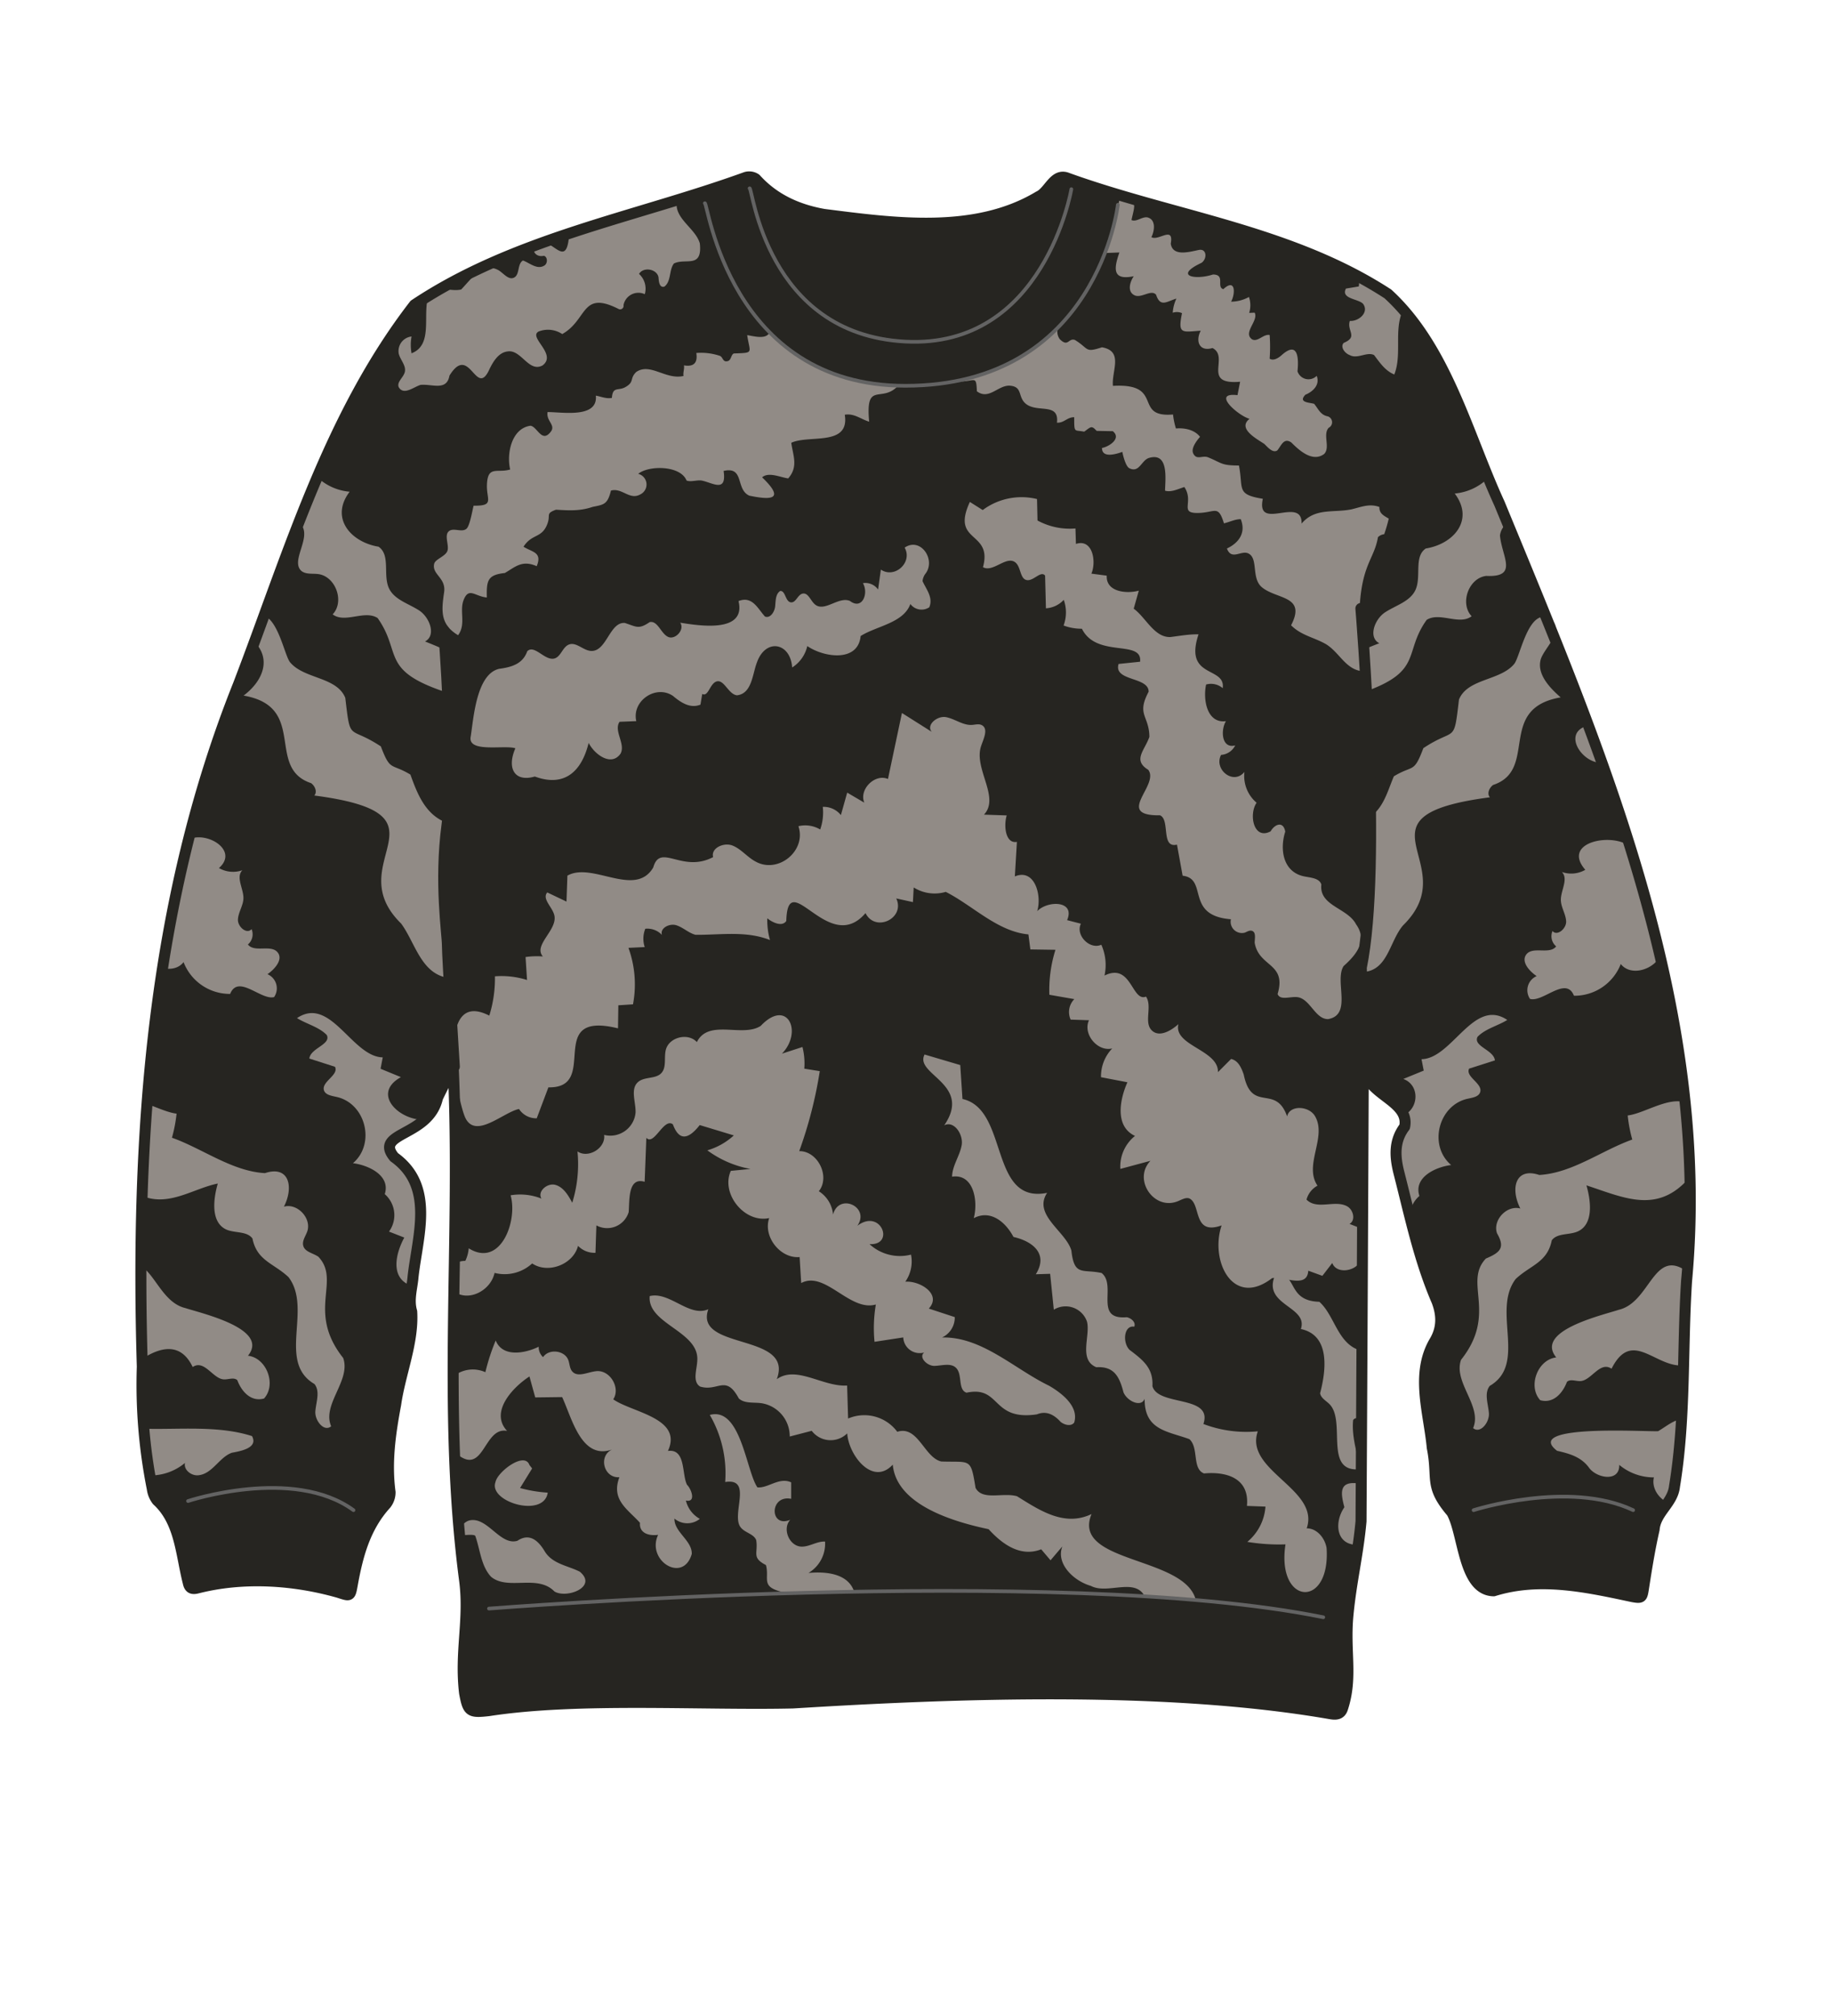 <svg xmlns="http://www.w3.org/2000/svg" width="500" height="550" viewBox="0 0 500 550"><path d="M372.08 291.55q-.27 61.74-.62 123.47c-.81 9-2.68 16.4-3.55 25.44-1 10.07 1.34 17-1.5 25.63-.58 1.77-2 1.67-3.35 1.44-44.58-7.74-101.65-5.72-146.65-2.93-24.59.58-58.62-1.67-83 2.09-5.22.6-5.68.28-6.62-4.82-1.34-11.26 1.94-18.53.53-29.31-6.15-46.82-1.39-94.38-3.6-141.53-1.41 2.82-2.94 5.6-4.28 8.46-2.37 10.67-17.51 9.3-11.82 16.18 11.12 7.95 6.41 21.38 5.15 32.56-.24 3.15-1.34 6.27-.37 9.58.51 8.43-3.19 16.94-4.38 25.31-1.5 8-2.61 15.83-1.53 23.93a5.17 5.17 0 01-1.14 3.3c-5.71 6.28-7.74 14-9.19 22.06-.57 3.18-.61 3-3.73 2-12.38-3.52-26.1-4.38-38.61-1.18-1.39.34-2.1 0-2.41-1.47-2-7.76-2.17-16.67-8.49-22.43a6.66 6.66 0 01-1.33-3.22 145 145 0 01-2.72-33.3c-1.91-63 2.61-126.93 26.2-186 13.6-35.43 24.56-73.32 48.06-103.67 27.32-18.2 60-23.76 90.46-34.78a3.16 3.16 0 012.72.43c5 5.55 11.46 8.41 18.56 9.67 19.19 2.43 41.29 5.55 58.65-4.88 2.86-1.27 4.2-6.53 7.88-5 29.12 10.49 61.05 14.4 87.43 31.58 15.94 14.59 21.63 38 30.45 57.21 27.82 67.48 58 137.39 51.06 212.07-1.2 18.66-.24 37.46-3.29 56-.48 4.66-5.2 7.09-5.56 11.78-1.21 5.28-2.07 10.65-2.9 16-.41 2.6-.42 2.83-3.09 2.33-12.48-2.66-25.25-5.49-37.8-1.58-8.33-.15-8.13-15.56-11.44-21.41-6.28-7.36-3.61-9-5.33-17.63-.9-9.7-4.68-20.27.79-29.26 2-3.53 1.87-7.05.51-10.66-4.9-11.29-7.4-23.42-10.45-35.29-1.06-4.31-1.31-8.5 1.61-12.34 1.49-7.15-10.43-8.7-10.93-15.93z" fill="#262521"/><path d="M116 175c3.1-1.59 1.31-6.56-1.61-8.46s-6.8-2.93-8.25-6.09c-1.67-3.65.5-9-2.82-11.3-7.64-1.26-13.32-7.87-7.89-15a14.68 14.68 0 01-8.75-3.87c-1.92 3.94-3.85 7.87-5.9 11.74 5.86 3.13-2 10.7 1.51 13.77 1.22.95 3 .64 4.5.82 4.8.58 7.33 7.51 4 11 3.36 2.55 8.71-1.29 12.27 1 6.64 9.39.76 14.1 17.78 19.95v-11.51c-1.59-.76-3.24-1.4-4.84-2.05zM121.55 224.32c-5.56-2.28-7.69-7.86-9.54-13-5.35-3.22-5.45-.76-8.06-7.68-8.88-5.89-8.26-.88-9.71-13.25-2.34-5.79-11.27-5.11-15.08-9.72-1.49-1.81-3.31-12.16-7.62-12.83a44.91 44.91 0 01-2.36 7c5.11 4.87 2.55 11-2.7 14.93 17.62 3.06 5.9 19.72 18.43 23.89 1.06.77 1.74 2.38.88 3.37 39.54 5.18 6.42 18 23.69 34.93 3.9 5.27 5.44 13.87 13.06 14.85-1.24-19.87-.99-42.49-.99-42.49zM73 265.78c2-1.38 4.31-4 2.8-5.92-1.79-2.31-6.35.14-8.14-2.19a3.63 3.63 0 001-4.19c-1.32 1.52-3.84-.67-3.72-2.67s1.49-3.81 1.5-5.81c0-2.64-2.13-5.7-.29-7.59a7.66 7.66 0 01-6.39-.59c5.42-4.78-3.08-10-8-7.91-.43 2.49-7 29.19-8.15 34.95 2.35.83 5 .56 6.49-1.38a13.54 13.54 0 0012.71 8.68c2.21-5.49 8.46 1.83 12 .86a4.2 4.2 0 00-1.81-6.24zM113.47 324.21c-6-13-11.94-9.28 1.23-18.74-6.5-.55-13-7.32-5.28-11.61l-5.55-2.28c.19-1 .39-2.07.59-3.11-8.4-.16-14.22-16.9-23.4-10.71 2.6 1.62 6 2.4 8.13 4.62 1.25 2.59-4.46 3.55-4.76 6.41l7 2.25c1.13 2.27-3.8 4.07-3 6.46.42 1.2 2 1.44 3.19 1.71 8.15 1.6 11 12.76 4.71 18.13 4.21.52 10.33 3.34 8.68 8.44a7.61 7.61 0 011.16 10.22l4.17 1.63c-2.54 4.71-3.73 11.07 1.74 13.07 1.17-4.63 2.33-22.45 1.39-26.49zM93.66 370.48c-10.07-12.73-.52-21-6.77-27.62-1.44-1-3.62-1.28-4.11-2.94-.4-1.34.6-2.63 1.07-3.94 1.26-3.6-2.7-7.82-6.36-6.78 2.77-5.43 1.38-11.34-5.17-9.15-9-.5-17-6.68-25.39-9.66a39.45 39.45 0 001.26-6.57c-2.16-.25-4.8-1.44-7.49-2.44a244.47 244.47 0 01-1.43 25.07c7.14 2.62 13.59-2.23 20.17-3.56-1.3 4.49-1.9 10.66 2.37 12.57 2.34 1 5.57.37 7.09 2.42 1.23 6.1 5.77 6.72 9.84 10.54 6.59 8.63-3.19 23.16 7.09 29.17 1.59 2 .45 4.87.24 7.41s2.37 5.77 4.31 4.11c-2.57-5.97 5.47-12.51 3.28-18.63z" fill="#918b86"/><path d="M67.68 369.87c5.91-7.3-12.27-11.46-17.08-13-6.05-1.43-8.27-9.23-12.2-11.5V371c5.49-3.73 11-4.76 14.19 1.95 3.19-2.16 5.54 3.27 8.52 3.37 1.26.06 2.74-.64 3.66.22 1.12 3 3.65 6 7.29 5 3.45-3.79.71-11.09-4.38-11.67zM68.78 391.79c-9.16-2.94-19.76-1.75-29.17-2 0 0 1.86 14.56 1.43 12.74a14.71 14.71 0 009.45-3.42c-.42 1.84 1.63 3.5 3.52 3.38 3.94-.29 5.76-4.89 9.26-6.15 2.27-.43 7.3-1.27 5.51-4.55zM409.38 146.07a5.1 5.1 0 012.77-3.86c-.95-1.58-4.69-9.61-5.92-11.88a14.8 14.8 0 01-9.2 4.31c5.42 7.2-.24 13.76-7.9 15-3.32 2.25-1.14 7.65-2.81 11.3-1.45 3.16-5.34 4.19-8.26 6.09s-4.71 6.87-1.61 8.46c-1.5.57-3 1.17-4.49 1.85 0 3.78.47 7.54.75 11.31C388.42 183 383 178 389.37 169.12c3.57-2.27 8.91 1.57 12.27-1-3.3-3.53-.78-10.46 4-11 8.9.42 4.22-5.28 3.74-11.05zM420.52 179.83c1.1-3.32 6.73-7.77 2.68-11-6-3.47-8.21 10.21-9.94 12.31-3.8 4.61-12.74 3.93-15.07 9.72-1.45 12.38-.85 7.36-9.72 13.25-2.63 7-2.7 4.44-8.05 7.68-1.71 4-2.78 8.67-6.75 11.29 0 0-1.14 35.78-1.4 42.08 6.54-.53 7-8.45 10.67-12.71 17.25-16.92-15.82-29.78 23.69-34.93-.86-1-.18-2.6.88-3.37 12.5-4.14.85-20.87 18.44-23.89-3.13-2.72-6.58-6.44-5.43-10.43zM432 195.87l.57 2.35c-6.16 2.38-.16 10.65 5.11 9.82-1.42-4.26-3.86-8.11-5.68-12.17zM445 231.07c-4.69-4.1-19-1.44-12.33 6.23a7.66 7.66 0 01-6.39.59c1.84 1.89-.29 5-.28 7.59 0 2 1.32 3.82 1.44 5.83s-2.44 4.19-3.72 2.69a3.62 3.62 0 001 4.19c-1.78 2.33-6.35-.12-8.14 2.19-1.51 1.95.77 4.54 2.81 5.92a4.2 4.2 0 00-1.81 6.22c3.56 1 9.83-6.35 12-.86a13.56 13.56 0 0012.77-8.66c2.62 3.34 8.45 1.75 10.64-1.9-1.21-5.44-6.57-25.43-7.99-30.03zM408 289.29c-.3-2.86-6-3.82-4.75-6.41 2.1-2.22 5.53-3 8.12-4.62-9.19-6.18-15 10.54-23.4 10.71l.6 3.11-5.57 2.28c4.54 1.63 4.31 8.1 0 9.94a33.48 33.48 0 01-1 7.05c-1 3.26 2.71 20.33 2.79 20.62a7.41 7.41 0 012.6-5.69c-1.65-5.11 4.46-7.92 8.67-8.44-6.34-5.37-3.43-16.53 4.72-18.13 1.23-.27 2.76-.51 3.18-1.71.84-2.39-4.1-4.19-3-6.46zM459.38 300.6c-4.7-1-10.87 3.22-15.14 3.72a39.42 39.42 0 001.25 6.57c-8.41 3-16.4 9.16-25.39 9.66-6.54-2.19-7.94 3.73-5.16 9.15-3.67-1-7.63 3.18-6.36 6.78 2.33 4 .75 5.27-3.05 6.88-6.21 6.54 3.26 15-6.77 27.62-2.19 6.12 5.86 12.66 3.29 18.63 1.94 1.66 4.52-1.57 4.31-4.11s-1.35-5.42.24-7.41c10.27-6 .49-20.54 7.08-29.17 4.06-3.8 8.63-4.47 9.84-10.54 1.53-2.05 4.76-1.38 7.09-2.42 4.27-1.91 3.67-8.08 2.37-12.57 10.33 3.38 19.51 8 28.21-2.25-.19-2.94-1.66-16.62-1.81-20.54z" fill="#918b86"/><path d="M460.19 346.73c-8.91-6.2-9.8 8.58-18.37 10.6-4.79 1.57-23 5.74-17.08 13-5.09.58-7.83 7.88-4.37 11.67 3.64 1 6.16-2 7.29-5 .92-.86 2.39-.16 3.65-.22 3-.1 5.34-5.53 8.52-3.37 5.76-11.4 12.34.46 20.36-1zM457.51 407.33c.11-2.48 1.3-15.87 1.43-20.11-2 .06-4.42 2.09-6.39 3.23-2.78.23-37.2-2.05-27.59 5.35 3.31.77 6.44 1.6 8.64 4.5 2 3 8.5 4.17 8.33-.66a14.74 14.74 0 009.46 3.42c-.63 2.66 1 5.39 3.45 6.71.87-.84 1.76-1.65 2.67-2.44zM362.39 113.59c-2.05-.38-2.61-2.11-3.74-3.43-1.5-.38-4.36-.37-2.38-2.47 2.06-.83 4.06-2.72 3.09-5.15a3.15 3.15 0 01-5.24-1.25c.36-3.43.2-8.42-4.28-4.44-.92.84-2.3 1.68-3.32 1a43.53 43.53 0 000-6.46c-1.67-.33-3.25 2-4.77 1.2-2.67-1.8 1.82-5.09.68-7.29l-1.5.06a6.93 6.93 0 00-.06-4.34A10.19 10.19 0 01336 82.3c1.2-2.2 1.23-6.52-2.12-3.41-2-.56.67-4-2.84-4-4.77 1.57-10.85.44-3.09-3.2 1.61-1.16 1.38-4-.83-3.48-2.47.49-7.05 1.88-7.59-1.73.89-5-3.34-.64-5.28-1.78.86-1.73 1.3-4.79-1.08-5.39-1.49-.26-3 1.34-4.36.72.81-3.86 2.06-6-3.28-5.56-1.25 5.44-1.71 9.91-3.64 14.55l3.62-.14c-1.56 4.45-1.93 7.7 3.91 6.48-1 1.49-1.83 4.08.1 5.14s4.61-1.67 6-.1c1.17 3.56 2.93 1.83 5.55 1.06a10.82 10.82 0 00-1 3.86 3.51 3.51 0 012.53.11c-1.2 5.85 0 5.14 5.11 4.79-1.51 2.92-.34 5.8 3.21 4.73 4.77 2.45-3.1 10.12 7.54 9.2l-.72 3.66c-7.35-.88.39 5.72 3.29 6.45-3.4 2.69 2 5.47 4.07 6.88 1 1 2.29 2.5 3.49 1.76 1.07-1.21 1.76-3.66 3.87-2.16 2.17 2.19 5.8 5.46 8.94 3.11 1.74-1.79-.45-5.29 1.23-7.14a1.69 1.69 0 00-.24-3.12zM382.74 85c-2.95-4.53-7.93-7.59-12.35-10.44a6 6 0 01.45 3.59l-3.5.58c-1.46 2.85 3.49 2.77 4.7 4.19 1.67 2.35-1.25 4.81-3.64 4.63-.89 2.74 2.36 4.31-1.67 6-1 1.08.26 2.82 1.63 3.32 2.14 1.19 4.7-1 6.66 0 1.53 2 3 4.27 5.52 5.3 2.13-5.37-.09-11.95 2.2-17.17zM191 66.4c-1.23-4.36-7.62-7-6.11-12.14-9.81 3.52-19.43 8.05-29.61 10.35-.82 9-4.8-.2-8.52 1.67-2.17 1.62-.75 4.06 1.68 3.5 1 .29 1.09 1.93.24 2.59-2 1.39-4.11-.65-5.95-1.3-1.59.91-.81 3.9-2.46 4.68-1.47.7-2.78-1.13-4.16-2-4.42-2.48-7.59 2.55-10.25 5.23-2.6.61-5.65-.82-8.16.19-3.28 4.83 1.3 14.64-5.38 17.22a12.87 12.87 0 010-4.59 4 4 0 00-3.49 4.71c.44 1.72 2.08 3.23 1.65 5-.37 1.48-2.22 2.67-1.67 4.09 1.36 2.41 4.17-.1 6-.6 3.17-.29 7.1 1.75 7.86-2.52 5.45-8.84 7.18 5.9 10.74-1.38 1.08-2.32 2.6-4.94 5.14-5.22 3.71-.59 5.74 5.84 9.52 3.82 4.1-3.06-4-7.69-1.06-9.26a7 7 0 016.44.7c6.95-3.9 5.15-12 15.31-6.88a.94.94 0 001.41-1 4.14 4.14 0 015.81-3 5.43 5.43 0 00-1.57-5.53c1.17-2 4.86-1.38 5.31.9.08 1 .18 3 1.62 2.56 1.92-1.51 1.21-4.57 2.6-6.31 3.19-1.57 7.81 1.5 7.06-5.48z" fill="#918b86"/><path d="M377.79 145.74a43.7 43.7 0 001.24-4.25c-1.3-.79-2.62-1.34-2.56-3.18-2.73-1-4.92 0-7.63.65-5 1-9.93-.47-13.61 3.89.25-7.71-12.53 2.34-10.57-6.77-7.37-1.19-5.27-2.72-6.52-9.08-4.84 0-4.57-.64-8.36-2.21-1.63-.68-3.18.89-4.13-1.11-.65-1.39 1-3.52 1.87-4.5-1.48-1.94-4.24-2.5-6.58-2.28a20.4 20.4 0 01-.79-3.82c-11.08.94-2.16-8.62-16.4-7.81-.43-4 3-9.48-3-10.52-4.75 1.55-3.43.42-7.37-2-1.81-.63-1.81 2.1-4.14-.22a3.45 3.45 0 01-.61-2.68 67 67 0 01-26.2 14.24c3.77-.2 4-1.62 4.19 2.66 3.32 2.52 5.85-1.82 9.1-1.52s2.16 2.75 3.89 4.59c3 3.16 9.54-.32 8.86 5.49 1.95.13 2.77-1.52 4.71-1.48 0 4.42 0 3.39 2.67 3.93.22 0 1.43-1.18 2-1.2.82 0 1.25 1 1.58 1s4.29.09 4.27.07c2.52 2-1.13 4.29-2.94 4.58 0 2.86 3.81 1.7 5.56 1.07.17 1 .93 4 1.91 4.46 2.73 1.38 3.29-2.2 5.37-2.81 5.41-1.58 4.45 5.6 4.37 8.94 1.69.51 3.61-.49 5.27-1 2.72 4.06-1.51 7.15 3.68 7.08 4.79-.07 5.51-2.38 7.13 2.83 1.57-.37 3-1.14 4.58-1.14 1.52 3.78-.62 6.53-3.77 8 1.27 3.44 4 .25 6 1.43 2.58 1.49.61 6.77 3.6 9.19 4.09 3.32 12.13 2.23 7.91 10.33 2.71 2.74 6.14 3.26 9.36 5.06 3.79 2.19 5.41 6.94 10 7.47-2.77-28.68 3-28.53 4.35-36.57a2.91 2.91 0 011.71-.81zM210.09 90.55c-.84 2.2-4.28 1.17-6.16.88.73 5 2 4.8-3.63 5-.81.29-.68 1.82-1.68 2.09-1.45.4-1.24-1.18-2.25-1.47a16.17 16.17 0 00-6.33-.75c.42 2.68-.68 3.84-3.38 3.38.19.84-.29 2-.11 2.89-4.86 1.13-9.09-3.7-12.91-1.08-1.89 1.84-.38 2.68-3 4.14-1.92 1.07-3.42-.28-3.64 2.93-1.57.29-2.93-.37-4.38-.62.61 6.27-9.21 4.46-13.17 4.48-.45 2.41 2.25 3.51.91 5.31-2.48 3.32-3.7-1.34-5.58-1.58-5.2.72-6.56 7.68-5.54 11.94-3.56 1.05-6.11-1.17-6.34 4.08-.18 4.14 2.17 5.87-3.64 5.79-.32 1.15-1 5.43-1.93 6.28-1.31 1.15-3.64-.43-4.89.75s.24 3.91-.36 5.38-3.31 2.18-3.59 3.47c-.65 2.93 3.3 3.77 2.72 7.73-.71 4.93-1.16 8.76 3.81 11.73 2.23-3 .32-6.51 1.5-9.57 1.42-3.68 3.09-1 6.35-.72-.11-4.66.21-6.17 4.91-6.68 2.86-1.66 4.7-3.63 8.7-1.86 1.59-3.87-1.26-3.81-3.6-5.31 2.31-3.66 5.08-2.2 6.56-6.37.86-2.42-.59-2.67 2.3-3.73 3.44.2 6.49.43 10-.77 3.08-.62 4.08-.66 5-4.45 3.1-.84 5.1 2.77 8.1 1a3 3 0 00-.66-5.57c2.93-2.38 11.56-2.32 13.2 1.83 1.23.46 2.84-.2 4.11 0 3 .59 6.9 3.44 6-2.62 5.76-1.31 3.2 5 7 6.74 6.51 1.37 9.59.85 3.51-5 1.82-1.55 4.92 0 7.12.3 2.83-3.24 1.3-6.23.84-9.72 4.82-2.26 16 1.07 14.6-7.65 2.56-.44 4.3 1.17 6.66 1.9-1.09-11.61 3.63-4.58 8.22-10.2-3.22.08-19.22 1.21-35.35-14.3zM136.21 182.47c3.59-.48 6.49-1.41 7.7-4.82 2-1.88 4.76 2.68 7.4 2 1.81-.49 2.22-3.17 4-3.82 2-.75 3.92 1.71 6.09 1.76 4.2.1 5-8 9.15-7.63 3.22 1.05 3.76 1.8 6.77-.24 2.19-.44 3 3 4.95 4s4.71-1.93 3.37-3.84c5.18.83 18.05 2.9 15.92-5.9 3.8-1.49 5.25 2.09 7.22 4.22 1.42.58 2.63-1.26 2.78-2.78s.09-3.35 1.37-4.19c1.47-.12 1.37 2.79 2.83 3.08s1.9-2.07 3.28-2.36c1.58-.33 2.18 2 3.45 3 2.6 2.07 6.43-2.32 9.48-1 3.38 2.57 5.17-2.12 3.54-4.85a4.22 4.22 0 014.14 1.74l.76-5.44c3.8 2.56 8.75-2 6.49-6 4.29-2.94 8.52 3.17 5.77 7a3.93 3.93 0 00-.88 2.15c1 2.24 2.95 4.44 1.84 7.12a3.8 3.8 0 01-5.17-.89c-1.86 5.2-9.25 6-13.57 8.74-.7 7.25-10.06 5.84-14.56 2.74a9.36 9.36 0 01-4.13 5.84c-.47-6.83-7.23-8.05-9.6-1.41-1.24 3.12-1.35 8.56-5.46 9-2.43-.26-3.57-4.69-5.79-3.69-1.65.75-2.1 4.19-3.69 3.32l-.49 2.92c-2.85 1.15-5.42-.64-7.51-2.39-4.68-3.16-11.28 1.39-10 6.89l-4.57.18c-1.66 2.48 1.68 6 .29 8.66-2.56 3.72-7.22.13-8.72-2.91-1.93 7.86-6.62 12.15-14.69 9.18-5.72 1.65-7.63-2.46-5.31-7.7-2.9-1-13.12 1.36-12.19-3.2.78-4.95 1.53-17.02 7.74-18.48zM319.49 173.79c-4.42.23-6.78-5.36-10.07-7.73l1.39-4.92c-3.32.92-9 .37-8.75-4.09l-4.19-.55c1.4-3.25.38-9.61-4.22-8.11l-.13-4.22a18.4 18.4 0 01-10.36-2.17l-.13-5.85a17.74 17.74 0 00-14.82 3l-3.51-2.21c-5.29 11.39 6.29 7.75 3.58 17.8 2.75 1.54 6.4-3.26 8.85-1.29 1.58 1.27 1.2 4.59 3.21 4.82 1.81.21 3.74-2.65 4.89-1.24l.23 8.93a7.24 7.24 0 004.87-2.31 10.21 10.21 0 01-.05 7 13.87 13.87 0 005 .88c4 8.1 16.57 2.83 15.88 9l-5.87.61c-1.43 4.78 8.25 3.43 8.2 7.58-3.37 6.34.14 6.47.21 12.3-1.28 3.73-4.65 6.35-.31 9 3.15 4.22-9.38 12.58 3.21 12.41 2.82 1.21.16 9.07 4.63 8l1.54 8.48c7.09.82.53 10.89 13.18 11.88a3.07 3.07 0 003.75 3.66c.66-.24 1.33-.73 2-.5 1.14.38.76 2 .73 3.24 1.15 6.74 8.8 5.45 6.26 14 .69 1.8 3.39.65 5.31.84 3.56.36 4.91 6.06 8.48 6 6.7-1.18 1.64-10.48 4.23-14.47 3.35-3 6.65-6.85 3.4-11.38-2.29-4.49-10.13-5-9.48-10.86-.54-1.81-3-1.86-4.85-2.26-5.7-1.28-6.52-7.46-5-12.17-.52-2.95-2.85-2.09-4-.08-4.67 2.46-6-4.67-3.82-7.81a9.55 9.55 0 01-3.32-8.41c-3 3.7-8.43-.66-6.38-4.64a4.65 4.65 0 003.86-2.59c-3.77 1-4-4.23-2.53-6.61-5.24.68-6.3-6-5.41-10a4.87 4.87 0 014.53 1c.83-6.08-10.68-2.5-6.6-14.69-2.51-.06-5.11.41-7.62.73zM133.54 277.08a33.89 33.89 0 001.54-10.72 23 23 0 018.76 1l-.4-6.26a21.3 21.3 0 014.72-.16c-2.71-3.15 4.12-7.24 3.12-11.28-.55-2.24-3.42-4.44-1.92-6.19l5.25 2.5.25-7.08c6.78-3.86 18.49 6.17 23.43-2.23 1.9-6.8 7.87 1.63 16.34-2.83-.66-2.46 2.92-4.09 5.29-3.15s4 3.14 6.25 4.34c6.16 3.49 14-2.88 11.74-9.62a8 8 0 015.94.9 13.91 13.91 0 00.71-6.17 6 6 0 014.94 2.24l1.72-6.13 4.67 2.74c-1.51-3.59 2.88-8 6.46-6.46l3.81-18 8.14 5.14c-1.62-1.86 1.51-4.49 3.94-4s4.57 2.25 7 2.11c.92-.05 1.91-.37 2.72.06 1.87 1 .48 3.71-.19 5.7-2.1 6.16 5.24 14 .78 18.72l6.2.21c-.87 3-.28 7.78 2.79 7.22l-.56 9.42c5.48-2.29 7.42 5.34 6.09 9.48 2.95-3 10.46-2.89 8.17 2.45l3.76.97c-1.53 3.13 2.42 7.18 5.58 5.74a13.58 13.58 0 01.87 8.41c7.37-3.64 7.43 7.3 11.33 5.74 1.82 2.72-.76 7.19 1.7 9.34 2 1.77 5.11 0 7.13-1.82-1.37 5.9 11 7 10.8 13.09l3.59-3.6c1.91.45 2.75 2.26 3.45 4.26 2.18 10.65 8.7 2.43 11.84 11.42.68-3.18 5.92-2.91 7.59-.11 3.39 5.72-3.14 13.36.7 19a6.17 6.17 0 00-3 3.8c2.92 2.95 7.86-.06 11.17 1.88 1.67 1 2.27 3.83.56 4.75l3.46 1.36c.54 3.07 1 6.47-.64 9.1s-6.45 3.14-7.52.21l-2.7 3.5-3.85-1.4c-.3 5.11-7 1.31-9.92 2.06-10.59 8.15-17-4.66-13.73-14.42-8.06 2.88-5.47-6-8.9-7.39-1-.26-2 .37-3 .77-6.52 2.72-12.43-5.91-7.52-11l-8.22 2.21a10.72 10.72 0 014-9c-5.6-2.62-4.14-10-2.07-14.64l-7.21-1.38a11 11 0 013.07-7.85c-4 1-8.1-3.93-6.35-7.69l-5-.17a5 5 0 011-5.59l-6.81-1.19a36.72 36.72 0 011.66-12.27l-6.85-.1-.53-4.1c-8.45-.78-15.16-7.86-22.56-11.6a10.7 10.7 0 01-8.75-1.21l-.21 4-4.55-1c2.53 5.41-5.72 9.39-8.39 4-10.08 11.84-21.21-13.11-21.62 2.14-1.09 1.65-3.65.52-5.19-.72a20.11 20.11 0 00.74 5.93c-6.57-2.6-13.57-1.36-20.33-1.43-1.89-.49-3.35-2-5.22-2.6s-4.54.77-3.94 2.63a5.48 5.48 0 00-4.54-1.68 7.29 7.29 0 00-.16 5l-4.44.21a29.27 29.27 0 011.24 15.41l-4 .26-.09 6.29c-20.38-5-4.69 16.38-19 16.1l-3.18 8.44a5.59 5.59 0 01-4.84-2.54c-4.35.91-12 8.47-14.74 2.21-2.19-5.11-8.14-35.25 6.63-27.68z" fill="#918b86"/><path d="M369.3 387.44c.43-.69 1.3-.61 2.16-.54v-18.41c-6.4-1.71-7.11-9.54-11.38-13.34-9-.25-5.76-7.83-11.9-7.63-4.15 8.64 9 8.71 6.86 15.06 8.12 1.7 6.86 11.42 5.25 17.51.19 1.28 1.54 2 2.47 2.9 4.83 4.59-1.75 19 8.57 17.82-.98-4.32-2.46-8.97-2.03-13.37zM371.07 404.76c-5.61-.9-5.26 2.34-4.15 6.44-2.94 4.22-2.28 10.76 4.14 10.22.19-5.55 0-11.1.01-16.66zM362.06 422.34c-.45-2.74-2.65-5.41-5.43-5.38 3.69-10.7-17.14-15.76-13.34-26.47a32.94 32.94 0 01-14.85-2c2.67-8-12.37-4.73-13.91-10.32.25-4.92-2.5-7.07-6.24-9.9-2-2-1.55-6.79 1.27-6.33.52-1.16-.81-2.35-2.06-2.58-9.08.78-2.6-8.68-6.84-12.06-5.21-1.15-7.47 1-8.25-6.11-1.45-5.21-10.61-9.74-6.62-15.76-15.92 3.18-10.37-22.79-23.11-25.61l-.6-9.25-9.74-2.88c-2.86 5.49 13.13 8 5.36 19.32 2.66-1.39 5.29 2.49 4.76 5.44s-2.57 5.57-2.61 8.57c6-.9 7.13 6.86 5.91 11.32 4.67-2.46 8.77 1.19 10.84 5.12 5.18 1.17 9.62 4.57 6.1 10.18l3.91-.12 1 9.79a6.16 6.16 0 019.05 3.24c1 3.87-2.38 10.4 2.54 12.45 4.78-.27 6.27 2.39 7.43 6.85 1 2.42 4.83 4.2 5.77 1.77-.07 8.57 6.2 8.8 12.21 11 2.64 2.36.68 8.08 4 9.36 6.17-.57 12.45 1.3 11.71 8.86l5.06.19a13.79 13.79 0 01-4.95 9.62 52.62 52.62 0 0010.41.68c-2.53 16.67 12.33 17.67 11.22 1.01zM286.32 378.05c-9.4-4.52-18.37-13.45-29.22-13.16a6 6 0 003.48-5.56l-7.09-2.33c3.66-3.94-2.52-7.67-6.41-7.32a9.62 9.62 0 001.56-7.4 12.23 12.23 0 01-11.33-2.86c7.05.39 3.12-9.88-3.33-5 3.61-5.11-5-9.13-6.62-3.07a8.41 8.41 0 00-3.88-6.36c3.18-4-.27-11-5.35-10.94a117.32 117.32 0 005.61-21.82l-4.23-.68a18.09 18.09 0 00-.5-5.91l-5.6 1.82c5.81-6 1.45-15.24-5.8-7.57-5 3.23-14.22-2-17.42 4.41-2.39-2.64-7.6-1.35-8.47 2.11-.55 2.16.28 4.82-1.28 6.41s-4.58.87-6.29 2.37c-2.19 1.91-.59 5.45-.69 8.36a6.92 6.92 0 01-8.58 6.07c.5 3.56-4.29 6.53-7.27 4.51a35.47 35.47 0 01-1.43 14c-1.07-2-2.38-4.24-4.59-4.87s-5 1.79-3.81 3.74a15.72 15.72 0 00-8.42-.9c2 7.1-2.82 19.87-11.43 14.46a9.94 9.94 0 01-.93 3.43 6 6 0 00-3.33 1v7.18c4.06 3.21 10.24 0 11.31-4.9a11.1 11.1 0 0010.26-2.58c4.34 2.92 11.24.27 12.52-4.8a6.24 6.24 0 004.76 1.9q.12-3.75.25-7.48a6.14 6.14 0 008.81-3.62c.28-2.91-.33-9.7 4.36-8.27q.24-6 .46-12c2.12 2.31 4.77-5.6 7.25-3.67 1.67 4.53 4.18 4.21 7.32.19l9.31 2.82a18.22 18.22 0 01-7.23 4.07 28.35 28.35 0 0011.77 5.08l-5.36.52c-2.82 6.24 3.79 14.36 10.48 12.88-1.76 5 3 11.12 8.3 10.64q.21 3.56.43 7.09c6.52-3.48 13.26 7.9 20.37 5.85a38.58 38.58 0 00-.36 10.18l7.84-1.2a4.49 4.49 0 005.73 4.11c-1.64 1.24.77 3.73 2.83 3.66s4.49-.89 5.91.6c1.74 1.84.39 5.89 2.79 6.71 9.46-2 6.71 7.76 19.23 5.91 2.61-1.07 4.71.12 6.48 2.07 1.08.86 2.88 1.28 3.69.16 1.29-4.26-3.08-7.84-6.86-10.04z" fill="#918b86"/><path d="M312.45 435.56c4.67 0 9.44-.15 13.94 1.05-2.83-12.15-34.1-10-28.48-23.55-7.47 3.58-14.25-1.09-20.35-4.86-3.89-1.11-9.43 1.29-11.31-2.29-1.34-8.31-1.32-6.91-9.36-7.19-4.64-1.08-6.35-9.93-12-8.1a11.2 11.2 0 00-13.42-3.62l-.27-9c-6.62.41-13.8-5.58-19.2-1.73 4.81-12.75-22.69-7.77-18.68-19.09-5.16 2.32-10.55-4.9-16-3.59-.69 7.45 12.86 9.49 13 17 .06 2.72-1.54 6.2.74 7.68 4.9 1.51 7-3.42 10.58 3.25 1.59 1.46 4.06 1 6.2 1.3a9.14 9.14 0 017.7 9.09l6-1.56a6.46 6.46 0 009.69.7c.36 5.9 6.93 14.5 12.43 8.53 1 11.07 16.77 15.63 26.16 17.61 3.64 4 8.62 7.72 14.35 5.49l2.55 3q1.6-1.9 3.23-3.8c-1.83 4.65 3 9.41 7.78 10.78 4.57 2.42 12.02-2.38 14.72 2.9zM233.14 434.27c-1.65-5.1-7.89-5.57-12.49-5.14a9.28 9.28 0 004.53-8.56c-2.23-.13-4.28 1.47-6.5 1.37-3.3-.15-5.24-4.89-3-7.31-5.7 2.34-5.71-6.88.25-5.73v-4.49c-3.28-1.51-6.31 1.66-9.21 1.37-3.08-4.41-4.51-22.09-13-19.76a31.65 31.65 0 014.2 18.3c7.81-1.22 1.27 9.32 4.4 12.57 1.19 1.31 3.41 1.63 4.07 3.28.57 3.63-1.34 4.74 2.66 6.81 1 3.72-1.51 5.81 4.23 7.29zM191 414.37a7.77 7.77 0 01-3.8-5c2.83.61 1.53-3.09.31-4.29-1.48-2.88-.28-9.89-5.21-9.24 4.14-9-9.83-10.48-14.93-14.08 2.05-3.09-.85-8-4.54-7.69-2.33.19-5.13 1.84-6.66.07-.72-.84-.68-2.06-1.07-3.1-1-2.66-5.3-3.16-6.88-.79a3.64 3.64 0 01-1.19-2.84c-3.69 1.81-9.85 3-11.74-1.7a56.71 56.71 0 00-2.82 8.65 8.32 8.32 0 00-8.66 1.11v20.41c8.39 8 7.91-6.81 14.59-5.5-4.84-5.18 1.59-11.93 6.1-14.86l1.58 5.72 7.34-.09c2.66 5.64 5.21 17.25 13.63 14.3-3.84 1.78-2.26 7.88 2 7.56-2.34 6.2 2.26 8.71 5.62 12.44-.25 2.77 2.33 3.64 4.95 3.28-3.3 7 6.83 13.38 9.18 5.22.13-3.67-4.85-6-4.72-9.65a5.45 5.45 0 006.92.07z" fill="#918b86"/><path d="M144.49 399.67c-1.34-3.76-8.74 1.88-9.26 4.67-2 5.39 13.22 9.93 14.26 2.88a37.22 37.22 0 01-7.55-1.26l3.29-5.34M128.32 414.76c4.81-.87 8.22 7 12.9 5.59 3.26-2.19 5.68-.13 7.52 3 2.15 3.37 6.25 3.78 9.49 5.43 5 4.15-3.55 7.42-6.9 5.41-4.66-4.8-12.64-.19-17.29-4-2.76-2.93-3-7.46-4.31-11.13-.2-.69-4.5-.09-5.06 0 .44-1.7 1.76-3.96 3.65-4.3z" fill="#918b86"/><path d="M204.59 51.38c.8-.26 4.44 39.77 42.44 41.81s45.37-41.58 45.37-41.58" fill="none" stroke="#636363" stroke-linecap="round" stroke-linejoin="round"/><path d="M372.08 291.55q-.27 61.74-.62 123.47c-.81 9-2.68 16.4-3.55 25.44-1 10.07 1.34 17-1.5 25.63-.58 1.77-2 1.67-3.35 1.44-44.58-7.74-101.65-5.72-146.65-2.93-24.59.58-58.62-1.67-83 2.09-5.22.6-5.68.28-6.62-4.82-1.34-11.26 1.44-20 0-30.81-6.15-46.82-.89-92.88-3.1-140-1.41 2.82-2.94 5.6-4.28 8.46-2.37 10.67-17.51 9.3-11.82 16.18 11.12 7.95 6.41 21.38 5.15 32.56-.24 3.15-1.34 6.27-.37 9.58.51 8.43-3.19 16.94-4.38 25.31-1.5 8-2.61 15.83-1.53 23.93a5.17 5.17 0 01-1.14 3.3c-5.71 6.28-7.74 14-9.19 22.06-.57 3.18-.61 3-3.73 2-12.38-3.52-26.1-4.38-38.61-1.18-1.39.34-2.1 0-2.41-1.47-2-7.76-2.17-16.67-8.49-22.43a6.66 6.66 0 01-1.33-3.22 145 145 0 01-2.72-33.3c-1.91-63 2.61-126.93 26.2-186 13.6-35.43 24.56-73.32 48.06-103.67 27.32-18.2 60-23.76 90.46-34.78a3.16 3.16 0 012.72.43c5 5.55 11.46 8.41 18.56 9.67 19.19 2.43 41.29 5.55 58.65-4.88 2.86-1.27 4.2-6.53 7.88-5 29.12 10.49 61.05 14.4 87.43 31.58 15.94 14.59 21.63 38 30.45 57.21 27.82 67.48 58 137.39 51.06 212.07-1.2 18.66-.24 37.46-3.29 56-.48 4.66-5.2 7.09-5.56 11.78-1.21 5.28-2.07 10.65-2.9 16-.41 2.6-.42 2.83-3.09 2.33-12.48-2.66-25.25-5.49-37.8-1.58-8.33-.15-8.13-15.56-11.44-21.41-6.28-7.36-3.61-9-5.33-17.63-.9-9.7-4.68-20.27.79-29.26 2-3.53 1.87-7.05.51-10.66-4.9-11.29-7.4-23.42-10.45-35.29-1.06-4.31-1.31-8.5 1.61-12.34 1.49-7.15-10.43-8.7-10.93-15.93z" fill="none" stroke="#262521" stroke-linecap="round" stroke-linejoin="round" stroke-width="3"/><path d="M121.09 171.92s3 37.54.91 53.17.11 29.69.11 32.87S124 291 124 291M371.42 166s5.9 70 .11 98l1 27.47" fill="none" stroke="#262521" stroke-linecap="round" stroke-linejoin="round" stroke-width="3"/><path d="M51.32 409.51S80 400 96.47 412M402.18 412s25.94-8.31 43.55 0M133.45 438.85s155.28-12.31 227.71 2.37M192.37 55.44c.81-.26 6.64 49.81 54.72 49.81 52.44 0 58-49.38 58-49.38" fill="none" stroke="#636363" stroke-linecap="round" stroke-linejoin="round"/></svg>